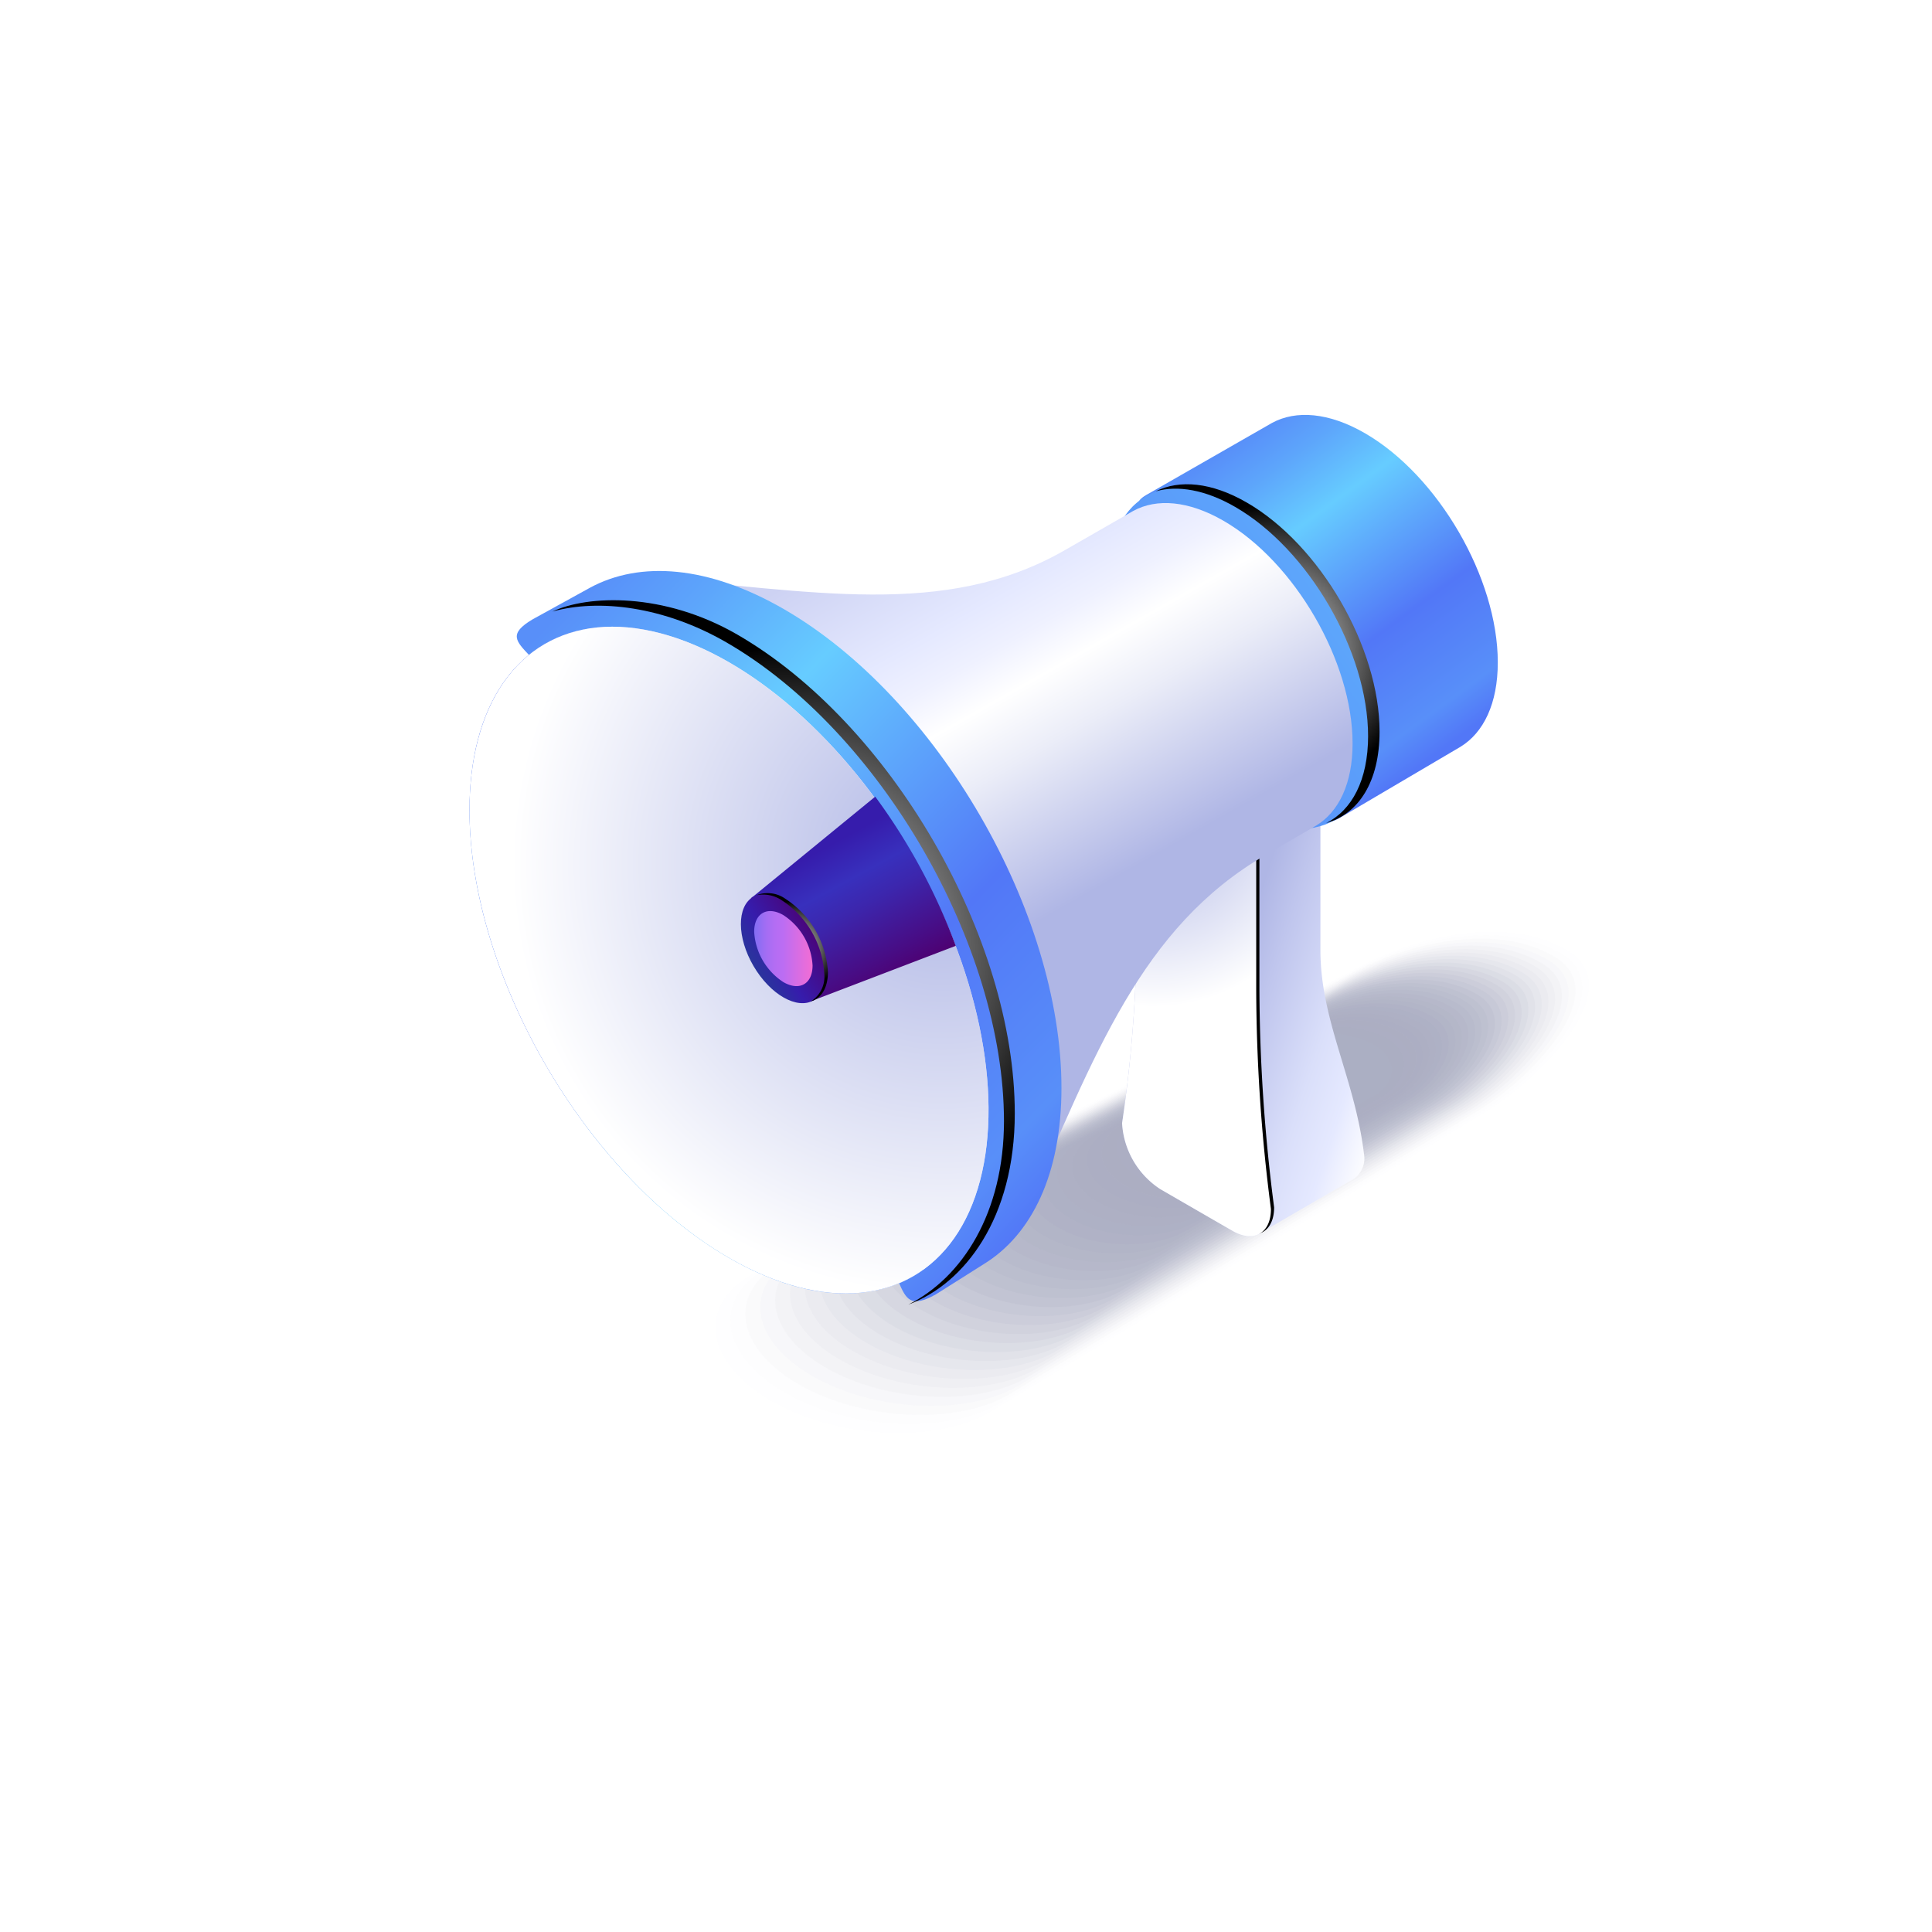 <svg xmlns="http://www.w3.org/2000/svg" xmlns:xlink="http://www.w3.org/1999/xlink" width="154" height="154" viewBox="0 0 154 154">
  <defs>
    <filter id="Ellipse_896" x="0" y="0" width="154" height="154" filterUnits="userSpaceOnUse">
      <feOffset dy="3" input="SourceAlpha"/>
      <feGaussianBlur stdDeviation="3" result="blur"/>
      <feFlood flood-opacity="0.161"/>
      <feComposite operator="in" in2="blur"/>
      <feComposite in="SourceGraphic"/>
    </filter>
    <linearGradient id="linear-gradient" x1="1.086" y1="0.867" x2="0.27" y2="0.249" gradientUnits="objectBoundingBox">
      <stop offset="0" stop-color="#cdd2f3"/>
      <stop offset="0.04" stop-color="#fff"/>
      <stop offset="0.167" stop-color="#ebeeff"/>
      <stop offset="0.202" stop-color="#e5e9ff"/>
      <stop offset="0.347" stop-color="#dadffa"/>
      <stop offset="0.593" stop-color="#bfc5ed"/>
      <stop offset="0.722" stop-color="#afb6e5"/>
      <stop offset="0.909" stop-color="#afb6e5"/>
      <stop offset="1" stop-color="#afb6e5"/>
    </linearGradient>
    <linearGradient id="linear-gradient-2" x1="1.216" y1="0.85" x2="-0.091" y2="0.21" gradientUnits="objectBoundingBox">
      <stop offset="0" stop-color="#e5e9ff"/>
      <stop offset="0.229" stop-color="#dadffa"/>
      <stop offset="0.619" stop-color="#bfc5ed"/>
      <stop offset="0.823" stop-color="#afb6e5"/>
    </linearGradient>
    <radialGradient id="radial-gradient" cx="1.73" cy="0.671" r="0.349" gradientTransform="translate(-1.348) scale(3.695 1)" gradientUnits="objectBoundingBox">
      <stop offset="0" stop-color="#fff"/>
      <stop offset="1"/>
    </radialGradient>
    <linearGradient id="linear-gradient-3" x1="-0.076" y1="0.543" x2="3.819" y2="0.254" gradientUnits="objectBoundingBox">
      <stop offset="0.035" stop-color="#5277f7"/>
      <stop offset="0.266" stop-color="#5586f8"/>
      <stop offset="0.711" stop-color="#5faefc"/>
      <stop offset="1" stop-color="#6cf"/>
    </linearGradient>
    <linearGradient id="linear-gradient-4" x1="-1.396" y1="0.712" x2="2.478" y2="0.279" xlink:href="#linear-gradient-3"/>
    <linearGradient id="linear-gradient-5" x1="0.735" y1="-0.275" x2="0.466" y2="0.61" xlink:href="#linear-gradient-3"/>
    <radialGradient id="radial-gradient-2" cx="0.412" cy="0.158" r="0.373" gradientTransform="translate(-1.166) scale(3.332 1)" gradientUnits="objectBoundingBox">
      <stop offset="0" stop-color="#afb6e5"/>
      <stop offset="1" stop-color="#fff"/>
    </radialGradient>
    <linearGradient id="linear-gradient-6" x1="0.268" y1="0.069" x2="0.793" y2="0.872" gradientUnits="objectBoundingBox">
      <stop offset="0.025" stop-color="#588ff9"/>
      <stop offset="0.138" stop-color="#5da5fb"/>
      <stop offset="0.298" stop-color="#6cf"/>
      <stop offset="0.641" stop-color="#5277f7"/>
      <stop offset="0.884" stop-color="#588ff9"/>
      <stop offset="0.975" stop-color="#5277f7"/>
    </linearGradient>
    <linearGradient id="linear-gradient-7" x1="-1.202" y1="0.72" x2="2.277" y2="0.27" xlink:href="#linear-gradient-3"/>
    <radialGradient id="radial-gradient-3" cx="0.5" cy="0.5" r="0.424" gradientTransform="translate(-0.257) scale(1.514 1)" xlink:href="#radial-gradient"/>
    <linearGradient id="linear-gradient-8" x1="0.392" y1="0.036" x2="0.778" y2="0.706" gradientUnits="objectBoundingBox">
      <stop offset="0" stop-color="#cdd2f3"/>
      <stop offset="0.202" stop-color="#e5e9ff"/>
      <stop offset="0.276" stop-color="#eff1ff"/>
      <stop offset="0.354" stop-color="#fff"/>
      <stop offset="0.462" stop-color="#ebedf8"/>
      <stop offset="0.683" stop-color="#b8bee8"/>
      <stop offset="0.722" stop-color="#afb6e5"/>
      <stop offset="0.909" stop-color="#afb6e5"/>
      <stop offset="1" stop-color="#afb6e5"/>
    </linearGradient>
    <linearGradient id="linear-gradient-9" x1="0.178" y1="-0.004" x2="0.909" y2="0.94" xlink:href="#linear-gradient-6"/>
    <linearGradient id="linear-gradient-11" x1="0.918" y1="0.918" x2="0.058" y2="0.058" xlink:href="#linear-gradient-8"/>
    <linearGradient id="linear-gradient-12" x1="0.81" y1="1.035" x2="0.013" y2="0.093" xlink:href="#linear-gradient-6"/>
    <radialGradient id="radial-gradient-4" cx="0.5" cy="0.5" r="0.423" gradientTransform="translate(-0.262) scale(1.523 1)" xlink:href="#radial-gradient"/>
    <radialGradient id="radial-gradient-5" cx="1.194" cy="0.526" r="0.587" gradientTransform="matrix(1.495, 0.505, -0.874, 0.863, -0.276, -0.523)" xlink:href="#radial-gradient-2"/>
    <linearGradient id="linear-gradient-13" x1="0.26" y1="0.199" x2="0.656" y2="0.916" gradientUnits="objectBoundingBox">
      <stop offset="0.121" stop-color="#361cac"/>
      <stop offset="0.354" stop-color="#3830bd"/>
      <stop offset="0.524" stop-color="#3c26ad"/>
      <stop offset="0.854" stop-color="#480c84"/>
      <stop offset="1" stop-color="#4e0070"/>
    </linearGradient>
    <linearGradient id="linear-gradient-14" x1="-0.114" y1="0.5" x2="1.114" y2="0.5" gradientUnits="objectBoundingBox">
      <stop offset="0.005" stop-color="#273b98"/>
      <stop offset="0.227" stop-color="#2e2ba2"/>
      <stop offset="0.399" stop-color="#361cac"/>
      <stop offset="0.768" stop-color="#440b88"/>
      <stop offset="1" stop-color="#4e0070"/>
    </linearGradient>
    <linearGradient id="linear-gradient-15" y1="0.5" x2="1" y2="0.5" gradientUnits="objectBoundingBox">
      <stop offset="0.005" stop-color="#836df3"/>
      <stop offset="0.053" stop-color="#8b6df3"/>
      <stop offset="0.221" stop-color="#a56df3"/>
      <stop offset="0.371" stop-color="#b56df3"/>
      <stop offset="0.49" stop-color="#bb6df3"/>
      <stop offset="1" stop-color="#f36dd4"/>
    </linearGradient>
    <radialGradient id="radial-gradient-6" cx="0.5" cy="0.5" r="0.424" gradientTransform="translate(-0.257) scale(1.514 1)" xlink:href="#radial-gradient"/>
  </defs>
  <g id="Group_4531" data-name="Group 4531" transform="translate(-1105 -228)">
    <g transform="matrix(1, 0, 0, 1, 1105, 228)" filter="url(#Ellipse_896)">
      <circle id="Ellipse_896-2" data-name="Ellipse 896" cx="68" cy="68" r="68" transform="translate(9 6)" fill="#fff"/>
    </g>
    <g id="Group_4526" data-name="Group 4526" transform="translate(259.639 79.493)">
      <g id="Group_3724" data-name="Group 3724" transform="translate(901.225 222.519)" opacity="0.5">
        <path id="Path_9139" data-name="Path 9139" d="M929.225,269.812c-4.449,2.569-12.412,2.151-17.75-.931s-6.063-7.68-1.614-10.249l48.992-24.761c4.448-2.568,12.279-4.905,17.619-1.823s-2.539,10.8-6.987,13.366Z" transform="translate(-906.945 -230.581)" fill="#585d85" opacity="0"/>
        <path id="Path_9140" data-name="Path 9140" d="M930.206,269.177c-4.37,2.523-12.181,2.119-17.412-.9s-5.932-7.53-1.561-10.053l47.673-24.106c4.37-2.523,12.053-4.785,17.285-1.765s-2.393,10.548-6.762,13.07Z" transform="translate(-907.179 -230.634)" fill="#585d85" opacity="0.01"/>
        <path id="Path_9141" data-name="Path 9141" d="M931.187,268.541c-4.292,2.478-11.951,2.087-17.074-.871s-5.8-7.381-1.509-9.859l46.355-23.45c4.291-2.477,11.828-4.664,16.952-1.706s-2.247,10.3-6.538,12.775Z" transform="translate(-907.412 -230.688)" fill="#585d85" opacity="0.019"/>
        <path id="Path_9142" data-name="Path 9142" d="M932.168,267.905c-4.214,2.433-11.723,2.055-16.737-.84s-5.67-7.231-1.456-9.664l45.036-22.8c4.212-2.432,11.6-4.544,16.619-1.648s-2.1,10.047-6.313,12.48Z" transform="translate(-907.645 -230.741)" fill="#585d85" opacity="0.029"/>
        <path id="Path_9143" data-name="Path 9143" d="M933.149,267.27c-4.136,2.387-11.492,2.023-16.4-.81s-5.538-7.082-1.4-9.469l43.716-22.139c4.134-2.387,11.377-4.423,16.285-1.589s-1.953,9.8-6.088,12.184Z" transform="translate(-907.878 -230.795)" fill="#585d85" opacity="0.039"/>
        <path id="Path_9144" data-name="Path 9144" d="M934.13,266.634c-4.056,2.342-11.262,1.992-16.062-.78s-5.406-6.932-1.35-9.274l42.4-21.484c4.055-2.342,11.151-4.3,15.952-1.531s-1.808,9.547-5.863,11.888Z" transform="translate(-908.111 -230.848)" fill="#585d85" opacity="0.048"/>
        <path id="Path_9145" data-name="Path 9145" d="M935.111,266c-3.978,2.3-11.032,1.961-15.724-.748s-5.275-6.783-1.3-9.08l41.079-20.828c3.978-2.3,10.926-4.182,15.619-1.473s-1.662,9.3-5.639,11.593Z" transform="translate(-908.344 -230.902)" fill="#585d85" opacity="0.058"/>
        <path id="Path_9146" data-name="Path 9146" d="M936.092,265.361c-3.9,2.252-10.8,1.929-15.387-.718s-5.144-6.633-1.244-8.884l39.759-20.173c3.9-2.252,10.7-4.062,15.286-1.414s-1.516,9.047-5.414,11.3Z" transform="translate(-908.577 -230.955)" fill="#585d85" opacity="0.068"/>
        <path id="Path_9147" data-name="Path 9147" d="M937.073,264.725c-3.821,2.206-10.573,1.9-15.05-.688s-5.013-6.483-1.191-8.689l38.441-19.518c3.82-2.206,10.474-3.942,14.953-1.356s-1.369,8.8-5.19,11Z" transform="translate(-908.81 -231.009)" fill="#585d85" opacity="0.077"/>
        <path id="Path_9148" data-name="Path 9148" d="M938.054,264.09c-3.743,2.161-10.342,1.866-14.713-.657s-4.881-6.335-1.139-8.5l37.123-18.863c3.741-2.161,10.248-3.821,14.619-1.3s-1.223,8.546-4.965,10.707Z" transform="translate(-909.044 -231.062)" fill="#585d85" opacity="0.087"/>
        <path id="Path_9149" data-name="Path 9149" d="M939.035,263.454c-3.664,2.115-10.112,1.834-14.374-.627s-4.751-6.184-1.086-8.3l35.8-18.208c3.663-2.115,10.023-3.7,14.287-1.239s-1.078,8.3-4.741,10.411Z" transform="translate(-909.276 -231.115)" fill="#585d85" opacity="0.097"/>
        <path id="Path_9150" data-name="Path 9150" d="M940.016,262.818c-3.586,2.069-9.883,1.8-14.037-.6s-4.619-6.035-1.034-8.1l34.484-17.552c3.585-2.069,9.8-3.579,13.953-1.18s-.931,8.046-4.515,10.116Z" transform="translate(-909.51 -231.169)" fill="#585d85" opacity="0.106"/>
        <path id="Path_9151" data-name="Path 9151" d="M941,262.181c-3.507,2.025-9.652,1.771-13.7-.566s-4.488-5.885-.981-7.909l33.166-16.9c3.507-2.024,9.571-3.459,13.619-1.122s-.784,7.8-4.291,9.821Z" transform="translate(-909.743 -231.222)" fill="#585d85" opacity="0.116"/>
        <path id="Path_9152" data-name="Path 9152" d="M941.978,261.545c-3.429,1.98-9.423,1.739-13.363-.535s-4.356-5.736-.927-7.716l31.847-16.242c3.427-1.978,9.346-3.339,13.286-1.064s-.638,7.546-4.066,9.525Z" transform="translate(-909.976 -231.275)" fill="#585d85" opacity="0.126"/>
        <path id="Path_9153" data-name="Path 9153" d="M942.959,260.909c-3.35,1.934-9.194,1.708-13.025-.5s-4.225-5.586-.875-7.52L959.587,237.3c3.349-1.933,9.121-3.217,12.953-1.005s-.492,7.3-3.842,9.229Z" transform="translate(-910.209 -231.329)" fill="#585d85" opacity="0.135"/>
        <path id="Path_9154" data-name="Path 9154" d="M943.94,260.273c-3.272,1.889-8.963,1.676-12.688-.475s-4.094-5.436-.822-7.325l29.209-14.931c3.271-1.888,8.895-3.1,12.62-.947s-.347,7.046-3.618,8.934Z" transform="translate(-910.442 -231.382)" fill="#585d85" opacity="0.145"/>
        <path id="Path_9155" data-name="Path 9155" d="M944.921,259.637c-3.193,1.843-8.733,1.644-12.35-.444s-3.962-5.287-.769-7.131l27.89-14.276c3.192-1.843,8.669-2.977,12.286-.888s-.2,6.8-3.393,8.639Z" transform="translate(-910.675 -231.435)" fill="#585d85" opacity="0.155"/>
        <path id="Path_9156" data-name="Path 9156" d="M945.9,259c-3.115,1.8-8.5,1.613-12.012-.414s-3.831-5.137-.716-6.935l26.571-13.621c3.115-1.8,8.444-2.856,11.953-.83s-.054,6.545-3.167,8.343Z" transform="translate(-910.908 -231.488)" fill="#585d85" opacity="0.165"/>
        <path id="Path_9157" data-name="Path 9157" d="M946.883,258.365c-3.035,1.753-8.273,1.581-11.674-.383s-3.7-4.988-.664-6.741L959.8,238.276c3.035-1.752,8.218-2.736,11.62-.772s.093,6.3-2.943,8.048Z" transform="translate(-911.141 -231.542)" fill="#585d85" opacity="0.174"/>
        <path id="Path_9158" data-name="Path 9158" d="M947.864,257.728c-2.958,1.708-8.044,1.55-11.337-.352s-3.569-4.839-.611-6.546l23.933-12.31c2.957-1.707,7.992-2.615,11.286-.713s.239,6.046-2.719,7.752Z" transform="translate(-911.374 -231.595)" fill="#585d85" opacity="0.184"/>
        <path id="Path_9159" data-name="Path 9159" d="M948.845,257.092c-2.879,1.663-7.814,1.518-11-.322s-3.437-4.689-.558-6.351L959.9,238.765c2.878-1.662,7.767-2.495,10.953-.655s.384,5.795-2.494,7.457Z" transform="translate(-911.607 -231.648)" fill="#585d85" opacity="0.194"/>
        <path id="Path_9160" data-name="Path 9160" d="M949.826,256.455c-2.8,1.617-7.584,1.486-10.662-.292s-3.306-4.539-.505-6.156l21.3-11c2.8-1.617,7.541-2.374,10.621-.6s.531,5.545-2.269,7.162Z" transform="translate(-911.84 -231.701)" fill="#585d85" opacity="0.203"/>
        <path id="Path_9161" data-name="Path 9161" d="M950.806,255.819c-2.722,1.571-7.354,1.455-10.325-.261s-3.175-4.39-.452-5.962l19.976-10.343c2.722-1.572,7.315-2.254,10.287-.538s.677,5.294-2.045,6.866Z" transform="translate(-912.073 -231.753)" fill="#585d85" opacity="0.213"/>
        <path id="Path_9162" data-name="Path 9162" d="M951.787,255.182c-2.644,1.526-7.124,1.423-9.987-.231s-3.043-4.24-.4-5.766l18.658-9.688c2.642-1.526,7.09-2.134,9.954-.48s.823,5.045-1.821,6.571Z" transform="translate(-912.306 -231.806)" fill="#585d85" opacity="0.223"/>
        <path id="Path_9163" data-name="Path 9163" d="M952.768,254.546a10.7,10.7,0,0,1-9.651-.2c-2.756-1.591-2.912-4.09-.347-5.572l17.339-9.032c2.564-1.48,6.863-2.013,9.62-.422s.97,4.795-1.595,6.275Z" transform="translate(-912.539 -231.859)" fill="#585d85" opacity="0.232"/>
        <path id="Path_9164" data-name="Path 9164" d="M953.749,253.909a10.32,10.32,0,0,1-9.313-.17c-2.648-1.53-2.78-3.942-.293-5.377l16.019-8.377c2.486-1.435,6.639-1.892,9.287-.363s1.115,4.545-1.37,5.98Z" transform="translate(-912.772 -231.912)" fill="#585d85" opacity="0.242"/>
        <path id="Path_9165" data-name="Path 9165" d="M954.73,253.272a9.94,9.94,0,0,1-8.975-.139c-2.542-1.467-2.65-3.791-.241-5.182l14.7-7.721c2.408-1.39,6.413-1.772,8.954-.3s1.262,4.294-1.146,5.685Z" transform="translate(-913.005 -231.964)" fill="#585d85" opacity="0.252"/>
        <path id="Path_9166" data-name="Path 9166" d="M955.71,252.635a9.562,9.562,0,0,1-8.637-.109c-2.434-1.4-2.518-3.642-.189-4.987l13.383-7.066c2.329-1.345,6.187-1.652,8.62-.246s1.408,4.044-.922,5.389Z" transform="translate(-913.238 -232.016)" fill="#585d85" opacity="0.261"/>
        <path id="Path_9167" data-name="Path 9167" d="M956.691,252a9.187,9.187,0,0,1-8.3-.078c-2.326-1.343-2.387-3.493-.135-4.792l12.063-6.411a9.158,9.158,0,0,1,8.288-.188c2.325,1.343,1.554,3.794-.7,5.093Z" transform="translate(-913.471 -232.068)" fill="#585d85" opacity="0.271"/>
        <path id="Path_9168" data-name="Path 9168" d="M957.672,251.36a8.815,8.815,0,0,1-7.963-.048c-2.218-1.281-2.256-3.343-.083-4.6l10.744-5.756a8.8,8.8,0,0,1,7.955-.13c2.218,1.281,1.7,3.544-.472,4.8Z" transform="translate(-913.703 -232.12)" fill="#585d85" opacity="0.281"/>
        <path id="Path_9169" data-name="Path 9169" d="M958.653,250.723a8.438,8.438,0,0,1-7.625-.018c-2.11-1.218-2.124-3.193-.03-4.4l9.426-5.1a8.433,8.433,0,0,1,7.621-.072c2.11,1.219,1.846,3.294-.248,4.5Z" transform="translate(-913.936 -232.172)" fill="#585d85" opacity="0.29"/>
        <path id="Path_9170" data-name="Path 9170" d="M959.633,250.085a8.066,8.066,0,0,1-7.288.013c-2-1.157-1.993-3.045.023-4.208l8.108-4.445a8.064,8.064,0,0,1,7.287-.013c2,1.156,1.993,3.044-.023,4.207Z" transform="translate(-914.169 -232.224)" fill="#585d85" opacity="0.3"/>
      </g>
      <g id="Group_3731" data-name="Group 3731" transform="translate(872.179 181.581)">
        <g id="Group_3726" data-name="Group 3726" transform="translate(62.623 22.872)">
          <path id="Path_9171" data-name="Path 9171" d="M966.662,245.091l-.036-.277c-.758-5.944-3.451-10.488-3.451-16.064v-14.3l-9.518-5.5L948.538,212s7.04,21.1,6.258,26.236a6.725,6.725,0,0,0,3.052,5.264l.083.048.883,7.488,6.716-3.882A1.988,1.988,0,0,0,966.662,245.091Z" transform="translate(-947.365 -208.956)" fill="url(#linear-gradient)"/>
          <path id="Path_9172" data-name="Path 9172" d="M955.947,251.724l-5.762-3.327a6.724,6.724,0,0,1-3.051-5.263h0a108.137,108.137,0,0,0,1.173-16.227V212.6l9.519,5.495v14.3a137.088,137.088,0,0,0,1.138,17.307l.036.277C959,251.917,957.633,252.7,955.947,251.724Z" transform="translate(-947.134 -209.556)" fill="url(#linear-gradient-2)"/>
          <path id="Path_9173" data-name="Path 9173" d="M959.5,249.556a137.123,137.123,0,0,1-1.138-17.308v-14.3l-9.519-5.5v.482l9.012,5.2v14.3a137.1,137.1,0,0,0,1.139,17.308l.035.277a2.135,2.135,0,0,1-.865,1.94c.825-.15,1.37-.909,1.37-2.13Z" transform="translate(-947.415 -209.531)" fill="url(#radial-gradient)" style="mix-blend-mode: color-dodge;isolation: isolate"/>
          <g id="Group_3725" data-name="Group 3725" transform="translate(3.23 19.496)">
            <path id="Path_9174" data-name="Path 9174" d="M955.969,235.248l-.814,6.6,1.775-1.024v-6.158Z" transform="translate(-951.683 -232.682)" fill="url(#linear-gradient-3)"/>
            <path id="Path_9175" data-name="Path 9175" d="M955.29,234.969l-.814,6.6L951,239.607l.814-6.637Z" transform="translate(-951 -232.403)" fill="url(#linear-gradient-4)"/>
            <path id="Path_9176" data-name="Path 9176" d="M951.974,232.859l3.476,2,.956-.58-3.485-1.986Z" transform="translate(-951.16 -232.291)" fill="url(#linear-gradient-5)"/>
          </g>
          <path id="Path_9177" data-name="Path 9177" d="M955.947,251.724l-5.762-3.327a6.724,6.724,0,0,1-3.051-5.263h0a108.137,108.137,0,0,0,1.173-16.227V212.6l9.519,5.495v14.3a137.088,137.088,0,0,0,1.138,17.307l.036.277C959,251.917,957.633,252.7,955.947,251.724Z" transform="translate(-947.134 -209.556)" fill="url(#radial-gradient-2)" style="mix-blend-mode: multiply;isolation: isolate"/>
        </g>
        <g id="Group_3727" data-name="Group 3727" transform="translate(57.064)">
          <path id="Path_9178" data-name="Path 9178" d="M977.342,201.307c0,3.279-1.132,5.6-2.972,6.726-.055.033-9.609,5.661-9.666,5.693-1.914,1.07-.689-1.358-3.6-3.037-5.85-3.378-10.593-11.559-10.593-18.272,0-3.32-3.07-3.347-1.19-4.455.053-.032,9.975-5.716,10.028-5.746,1.909-1.033,4.518-.843,7.395.818C972.6,186.413,977.342,194.593,977.342,201.307Z" transform="translate(-941.835 -181.581)" fill="url(#linear-gradient-6)"/>
          <ellipse id="Ellipse_827" data-name="Ellipse 827" cx="8.622" cy="14.935" rx="8.622" ry="14.935" transform="translate(0 10.847) rotate(-30.311)" fill="url(#linear-gradient-7)"/>
          <path id="Path_9179" data-name="Path 9179" d="M957.593,189.647c-2.8-1.619-5.353-1.837-7.248-.89,1.766-.495,3.958-.125,6.333,1.246,5.851,3.378,10.593,11.558,10.593,18.272,0,3.5-1.287,5.9-3.345,6.929,2.586-.723,4.26-3.3,4.26-7.285C968.186,201.2,963.444,193.025,957.593,189.647Z" transform="translate(-942.103 -182.669)" fill="url(#radial-gradient-3)" style="mix-blend-mode: color-dodge;isolation: isolate"/>
        </g>
        <g id="Group_3728" data-name="Group 3728" transform="translate(24.246 7.025)">
          <path id="Path_9180" data-name="Path 9180" d="M957.95,209.152c0,3.186-1.1,5.442-2.887,6.535L951,218.047c-9.916,5.755-13.626,15.968-19.159,28.566l-.024.055c-3.772,2.11-34-48.573-30.3-50.757h.016c13.245,1.022,23.865,3.349,33.468-2.161,3.113-1.786,5.466-3.136,5.479-3.143,1.855-1.005,4.389-.82,7.183.794C953.343,194.683,957.95,202.63,957.95,209.152Z" transform="translate(-901.199 -189.988)" fill="url(#linear-gradient-8)"/>
        </g>
        <g id="Group_3729" data-name="Group 3729" transform="translate(0 7.433)">
          <path id="Path_9181" data-name="Path 9181" d="M932.8,237.677c0,6.849-2.364,11.7-6.206,14.05-.116.07-3.693,2.34-3.811,2.406-4,2.236-1.441-2.838-7.513-6.344-12.221-7.056-22.128-24.143-22.128-38.166,0-6.934-6.411-6.99-2.484-9.306.109-.064,4.456-2.455,4.568-2.516,3.988-2.159,9.437-1.761,15.447,1.708C922.89,206.565,932.8,223.653,932.8,237.677Z" transform="translate(-875.009 -191.464)" fill="url(#linear-gradient-9)"/>
          <ellipse id="Ellipse_828" data-name="Ellipse 828" cx="18.01" cy="31.196" rx="18.01" ry="31.196" transform="matrix(0.863, -0.505, 0.505, 0.863, 0, 18.179)" fill="url(#linear-gradient-7)"/>
          <ellipse id="Ellipse_829" data-name="Ellipse 829" cx="16.837" cy="29.164" rx="16.837" ry="29.164" transform="translate(2.038 19.341) rotate(-30.311)" fill="url(#linear-gradient-11)"/>
          <path id="Path_9182" data-name="Path 9182" d="M909.629,250.426c-11.425-6.6-20.686-22.57-20.686-35.681,0-6.043,1.971-10.418,5.212-12.737-5.591,1.021-9.281,6.172-9.281,14.444,0,13.109,9.261,29.085,20.686,35.681,6.158,3.555,11.684,3.654,15.474.942C917.764,253.673,913.845,252.861,909.629,250.426Z" transform="translate(-874.268 -192.375)" fill="url(#linear-gradient-12)"/>
          <path id="Path_9183" data-name="Path 9183" d="M907.512,201.991c-5.858-3.382-11.92-3.156-14.728-1.829,3.69-1.032,8.906-.408,13.865,2.455,12.221,7.056,22.128,24.144,22.128,38.166,0,7.3-3.327,12.472-7.626,14.622,4.511-1.668,8.488-6.916,8.488-15.248C929.639,226.133,919.732,209.046,907.512,201.991Z" transform="translate(-875.569 -191.922)" fill="url(#radial-gradient-4)" style="mix-blend-mode: color-dodge;isolation: isolate"/>
          <ellipse id="Ellipse_830" data-name="Ellipse 830" cx="16.837" cy="29.164" rx="16.837" ry="29.164" transform="translate(2.038 19.341) rotate(-30.311)" fill="url(#radial-gradient-5)" style="mix-blend-mode: multiply;isolation: isolate"/>
        </g>
        <g id="Group_3730" data-name="Group 3730" transform="translate(30.835 30.432)">
          <path id="Path_9184" data-name="Path 9184" d="M921.632,218c-1.248,1.017-9.7,7.939-9.717,7.948-.6.354.38.363.38,1.424a7.465,7.465,0,0,0,3.387,5.842c.929.536.538,1.313,1.15.971.016-.009,8.822-3.373,11.218-4.292A48.243,48.243,0,0,0,921.632,218Z" transform="translate(-909.52 -218.005)" fill="url(#linear-gradient-13)"/>
          <ellipse id="Ellipse_831" data-name="Ellipse 831" cx="2.757" cy="4.775" rx="2.757" ry="4.775" transform="translate(0 9.375) rotate(-30.31)" fill="url(#linear-gradient-14)"/>
          <path id="Path_9185" data-name="Path 9185" d="M916.688,233.251c0,1.475-1.042,2.069-2.328,1.327a5.128,5.128,0,0,1-2.327-4.014c0-1.475,1.042-2.069,2.327-1.327A5.127,5.127,0,0,1,916.688,233.251Z" transform="translate(-909.571 -219.8)" fill="url(#linear-gradient-15)"/>
          <path id="Path_9186" data-name="Path 9186" d="M914.558,227.655a2.447,2.447,0,0,0-2.318-.284,2.668,2.668,0,0,1,2.025.4,7.464,7.464,0,0,1,3.387,5.842,2.3,2.3,0,0,1-1.07,2.216c.827-.231,1.363-1.054,1.363-2.329A7.465,7.465,0,0,0,914.558,227.655Z" transform="translate(-909.605 -219.516)" fill="url(#radial-gradient-6)" style="mix-blend-mode: screen;isolation: isolate"/>
        </g>
      </g>
    </g>
  </g>
</svg>

